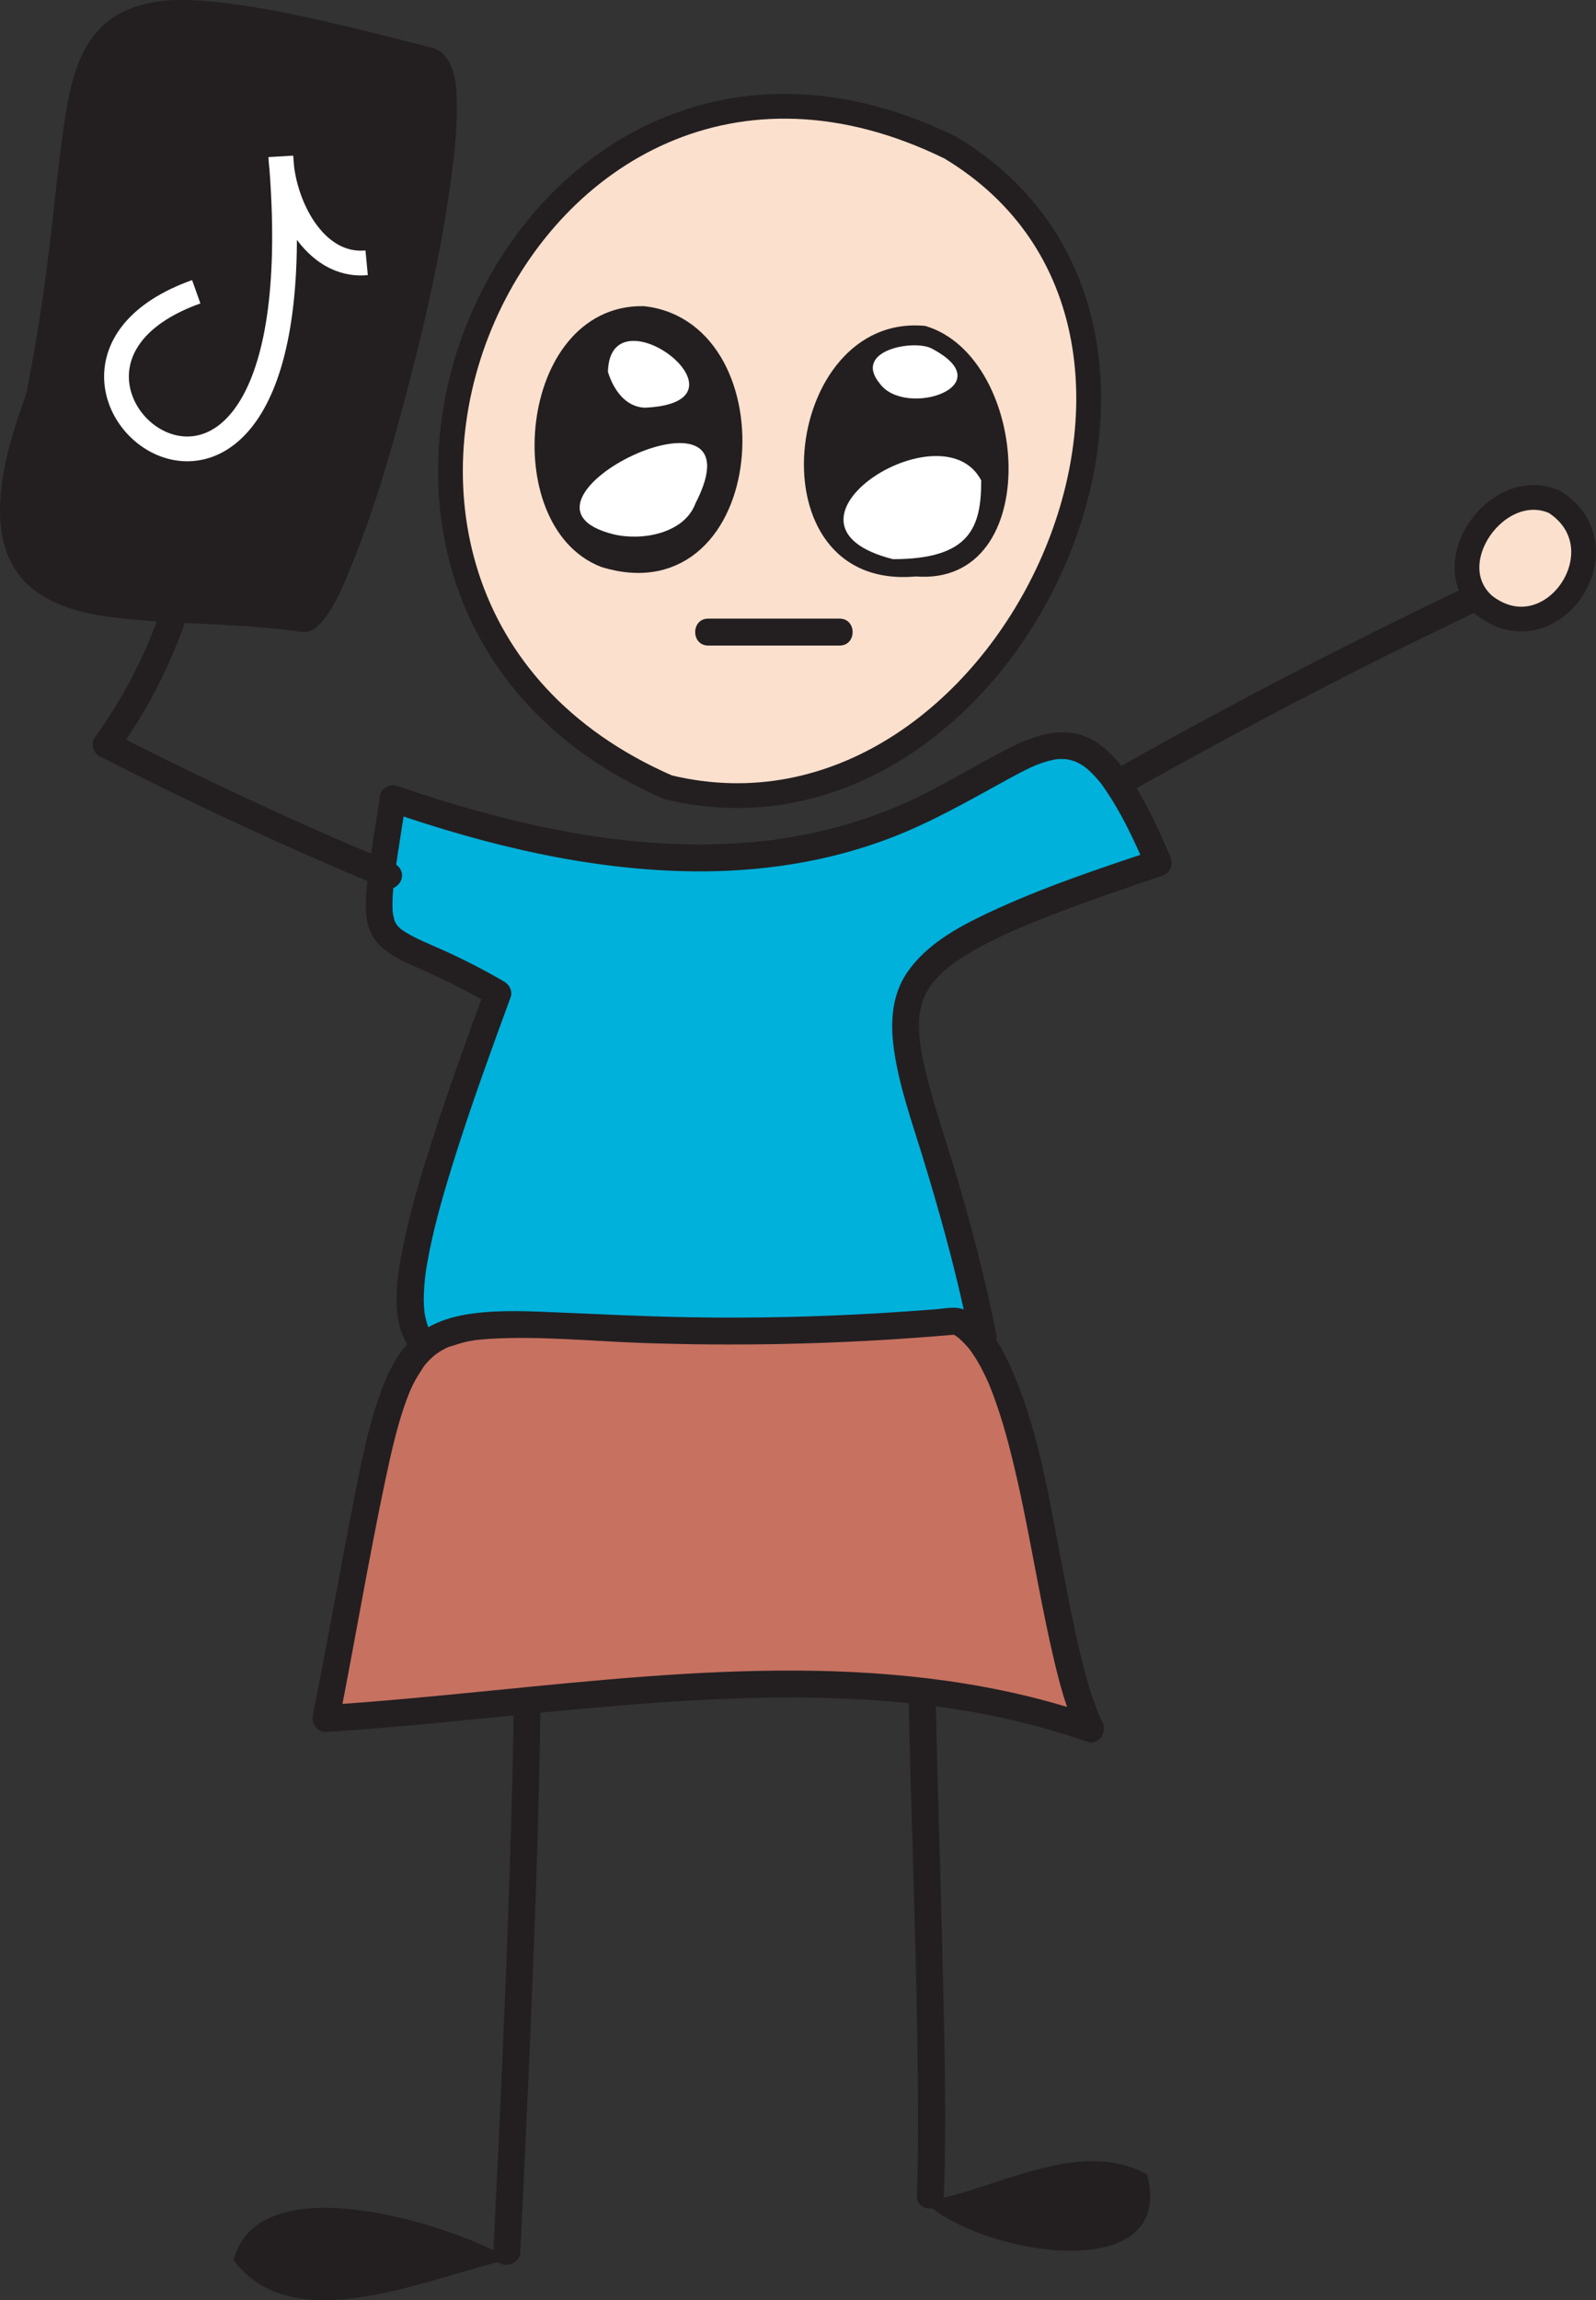 <?xml version="1.0" encoding="UTF-8"?>
<svg id="Layer_2" data-name="Layer 2" xmlns="http://www.w3.org/2000/svg" viewBox="0 0 296.44 427.14">
  <rect x="0" y="0" width="296.44" height="427.14" fill="#333333" stroke="none"/>
  <defs>
    <style>
      .cls-1 {
        fill: #fce0ce;
      }

      .cls-1, .cls-2, .cls-3 {
        stroke-miterlimit: 10;
        stroke-width: 4.6px;
      }

      .cls-1, .cls-3 {
        stroke: #231f20;
      }

      .cls-4 {
        fill: #00b1dc;
      }

      .cls-4, .cls-5, .cls-6, .cls-7 {
        stroke-width: 0px;
      }

      .cls-2 {
        fill: none;
        stroke: #fff;
      }

      .cls-3, .cls-7 {
        fill: #231f20;
      }

      .cls-5 {
        fill: #fff;
      }

      .cls-6 {
        fill: #c77161;
      }
    </style>
  </defs>
  <g id="Layer_3" data-name="Layer 3">
    <g>
      <g>
        <path class="cls-7" d="m168.66,305.47c.07,12.83.51,25.67.87,38.5.41,14.54.84,29.09.96,43.64.05,6.7.06,13.41-.18,20.11-.12,3.22,4.88,3.21,5,0,.46-12.82.17-25.67-.11-38.48-.32-14.55-.8-29.09-1.17-43.64-.17-6.7-.33-13.41-.36-20.12-.02-3.22-5.02-3.22-5,0h0Z"/>
        <path class="cls-7" d="m171.75,408.85c13.45-2.22,28.47-12,41.32-5.06,5.59,21.28-31.42,14.81-41.32,5.06Z"/>
      </g>
      <g>
        <path class="cls-1" d="m275.65,112.39c-8.88-7.89,2.62-23.89,13.14-19.16,13.2,8.53-.67,28.9-13.14,19.16Z"/>
        <g>
          <path class="cls-4" d="m73.03,148.34c-5.14,32.65-4.42,22.07,19.46,36.11-39.14,106.34-6.89,55.04,90.18,64.01-12.99-65.46-36.18-65.14,32.52-88.2-25.73-60.58-24.87,28.64-142.16-11.91Z"/>
          <path class="cls-7" d="m70.62,147.67c-.81,5.15-1.71,10.3-2.32,15.47-.32,2.76-.62,5.64,0,8.38,1.12,4.89,5.96,6.71,10.06,8.54,4.4,1.96,8.7,4.1,12.85,6.54l-1.15-2.82c-3.29,8.96-6.54,17.94-9.48,27.01-2.04,6.29-3.99,12.64-5.38,19.11-1.43,6.66-3.34,16.05,1.84,21.67,4.45,4.82,12.44,4.29,18.36,3.81,10.85-.87,21.61-2.78,32.45-3.89,15.89-1.64,31.89-2.13,47.84-1.09,2.32.15,4.64.34,6.96.55,1.73.16,2.7-1.72,2.41-3.16-2.1-10.53-4.82-20.91-7.93-31.19-2.04-6.73-4.41-13.43-5.8-20.34-.13-.67-.26-1.33-.36-2.01-.02-.14-.04-.28-.06-.42-.09-.56.01.14,0,.05-.03-.31-.08-.62-.11-.94-.11-1.15-.16-2.3-.11-3.45.01-.28.03-.55.06-.82.01-.12.03-.23.04-.35.05-.59-.08.42-.01.09.1-.5.17-1,.3-1.5s.29-1,.47-1.49c.04-.12.1-.24.14-.36-.07.2-.25.55-.08.19.12-.24.22-.47.34-.71.25-.47.52-.94.82-1.38.14-.21.3-.42.45-.63.04-.05-.39.46-.06.08.09-.11.18-.22.27-.33.78-.92,1.66-1.76,2.58-2.53.17-.14,1.02-.8.4-.33.28-.21.56-.42.85-.63.61-.44,1.24-.85,1.87-1.25,1.39-.87,2.82-1.67,4.28-2.41,3.97-2.04,7.33-3.42,11.33-4.98,5.4-2.11,10.88-4.03,16.36-5.91,1.57-.54,3.15-1.07,4.73-1.6,1.67-.56,2.14-2.14,1.49-3.67-2.01-4.73-4.16-9.47-6.95-13.79-1.85-2.86-4.05-5.69-6.99-7.51-5.08-3.14-10.72-1.37-15.65,1.1-6.78,3.39-13.14,7.52-20.1,10.57-.25.11-.5.22-.75.32-.13.06-.67.28,0,0-.15.06-.31.13-.46.19-.57.23-1.14.47-1.72.69-1.16.45-2.34.89-3.52,1.29-2.57.89-5.19,1.65-7.83,2.3-2.89.71-5.82,1.27-8.77,1.7-.16.02-1.21.17-.65.09-.41.05-.81.1-1.22.15-.87.1-1.74.19-2.61.28-1.7.16-3.4.27-5.11.35-18.11.79-35.9-2.79-53.18-8.13-2.73-.84-5.45-1.74-8.15-2.67-1.28-.44-2.73.5-3.08,1.75-.38,1.37.47,2.63,1.75,3.08,18.17,6.27,37.28,10.89,56.6,11.08,12.31.12,24.68-1.73,36.21-6.1,7.83-2.97,14.97-7.11,22.28-11.12,1.31-.72,2.63-1.42,3.98-2.05.29-.13.58-.26.87-.39.52-.24-.61.24-.09.04.17-.07.34-.14.5-.2.59-.23,1.19-.44,1.8-.61.54-.16,1.09-.27,1.65-.38.71-.14-.69.03.21-.02.29-.02.57-.04.86-.04.25,0,.49.01.74.03.12,0,.25.04.37.03.07,0-.73-.14-.15-.02.54.12,1.06.26,1.58.43.26.08.58.38-.17-.08.11.07.24.1.36.16.26.14.52.27.78.42.27.16.52.34.78.51.2.13.6.53-.08-.07.14.12.29.23.42.34.53.44,1.02.93,1.49,1.43.27.29.53.59.79.89.12.15.24.29.36.44.46.56-.23-.33.12.15,2.66,3.69,4.74,7.71,6.63,11.84.62,1.35,1.21,2.7,1.79,4.06l1.49-3.67c-10.49,3.52-21.11,7.03-31.13,11.77-5.52,2.61-11.32,5.8-14.85,10.95-2.92,4.25-3.18,9.38-2.48,14.34.93,6.61,3.2,13.03,5.16,19.38,3.06,9.95,5.87,19.95,8.07,30.13.34,1.57.66,3.13.97,4.71l2.41-3.16c-16.34-1.5-32.76-1.42-49.1,0-11.45.99-22.78,2.81-34.2,4.06-3.75.41-7.55.77-11.33.58-.39-.02-.78-.05-1.17-.08-.34-.03-1.49-.22-.54-.05-.68-.12-1.35-.22-2.02-.39-.29-.08-.59-.16-.88-.26-.35-.11-1.21-.64-.38-.12-.48-.3-1.03-.52-1.52-.82-.11-.07-.21-.17-.33-.23-.21-.1.56.5.13.1-.21-.2-.43-.38-.63-.59-.18-.19-.33-.41-.52-.6.67.67.03.02-.16-.29-.14-.24-.27-.49-.4-.73-.11-.22-.25-.75.04.13-.05-.17-.13-.33-.19-.49-.22-.62-.39-1.27-.51-1.92-.03-.17-.05-.34-.09-.5-.11-.59.06.65,0,.04-.03-.39-.08-.77-.1-1.16-.05-.84-.05-1.68-.02-2.51.04-.98.12-1.95.23-2.92.03-.25.06-.5.09-.75.06-.56-.1.61,0,.05.02-.1.03-.21.04-.31.09-.59.18-1.19.29-1.78,1.03-5.88,2.68-11.65,4.43-17.34,2.55-8.29,5.43-16.47,8.38-24.62.88-2.44,1.77-4.87,2.67-7.31.38-1.03-.25-2.3-1.15-2.82-3.69-2.16-7.49-4.11-11.38-5.87-2.28-1.03-4.67-1.95-6.83-3.23-.37-.22-.71-.48-1.08-.71.74.46.11.08-.08-.09-.15-.14-.29-.29-.44-.44-.07-.07-.13-.16-.2-.23-.31-.26.32.55.14.19-.07-.14-.19-.28-.28-.42-.1-.17-.17-.38-.28-.54-.23-.34.16.62.09.21-.02-.1-.08-.21-.11-.31-.11-.41-.18-.84-.29-1.24-.13-.46.04.65.02.16,0-.13-.03-.27-.04-.4-.03-.31-.04-.62-.05-.93-.03-1.4.08-2.81.22-4.2.23-2.26.46-3.71.83-6.15.46-3.03.95-6.05,1.43-9.08.21-1.33-.34-2.69-1.75-3.08-1.19-.33-2.86.4-3.08,1.75Z"/>
        </g>
        <g>
          <path class="cls-7" d="m95.41,304.88c.12,14.32-.29,28.65-.76,42.96-.52,15.92-1.19,31.83-1.93,47.74-.35,7.53-.71,15.07-1.08,22.6-.16,3.22,4.84,3.21,5,0,.7-14.31,1.38-28.62,1.97-42.93.66-15.91,1.25-31.83,1.59-47.75.16-7.54.26-15.08.2-22.62-.03-3.22-5.03-3.22-5,0h0Z"/>
          <path class="cls-7" d="m94.82,419.53c-11.34-6.63-46.82-17.75-51.43.17,11.12,15.06,36.31,3.13,51.43-.17Z"/>
        </g>
        <g>
          <path class="cls-6" d="m60.57,319.13c46.59-2.94,97.04-13.79,142.05,1.91-8.54-16.49-9.98-68.47-24.87-75.71-115.98,10.1-96.78-28.95-117.17,73.81Z"/>
          <path class="cls-7" d="m60.57,321.63c18.61-1.19,37.13-3.51,55.71-5.01,18.44-1.48,37.06-2.2,55.48-.02,10.27,1.22,20.42,3.45,30.19,6.84,2.19.76,3.75-1.87,2.82-3.67-.2-.39-.4-.79-.58-1.2-.09-.2-.18-.4-.26-.6.26.59-.1-.26-.15-.39-.4-1-.75-2.02-1.09-3.05-.76-2.36-1.4-4.77-1.98-7.18-1.36-5.65-2.44-11.36-3.53-17.06-2.19-11.4-4.06-23.22-8.44-34.03-1.62-4.01-3.62-8.26-6.95-11.17-.73-.64-1.53-1.26-2.39-1.73-1.67-.9-3.72-.38-5.55-.23-3.56.28-7.12.53-10.69.74-11.74.69-23.5.95-35.26.74-8.08-.14-16.15-.55-24.23-.89-5.19-.21-10.48-.49-15.65.17-4.09.52-7.98,1.7-11.12,4.48-3.23,2.85-5.07,6.98-6.47,10.96-2.15,6.14-3.4,12.6-4.66,18.97-2.02,10.2-3.83,20.43-5.79,30.64-.61,3.17-1.23,6.34-1.86,9.51-.26,1.32.38,2.7,1.75,3.08,1.23.34,2.81-.42,3.08-1.75,2.99-15.08,5.51-30.25,8.7-45.29.94-4.42,1.93-8.85,3.37-13.14.29-.85.59-1.7.93-2.54.07-.17.14-.34.21-.51s-.26.59.02-.05c.16-.36.33-.73.5-1.08.62-1.27,1.39-2.4,2.15-3.59.06-.09-.45.53-.02.04.09-.11.18-.22.27-.32.21-.25.44-.49.67-.73.21-.21.42-.41.64-.61.16-.14.89-.73.48-.41s.29-.2.45-.31c.26-.18.53-.34.8-.5.25-.15.51-.28.77-.41.12-.06.24-.11.36-.17.56-.27.12-.04,0,0,1.27-.37,2.46-.83,3.77-1.08.34-.07.69-.12,1.03-.18.23-.04.88-.1-.08,0,.2-.02.4-.05.6-.07.81-.09,1.62-.16,2.43-.21,9.39-.55,18.89.44,28.27.77,16.82.58,33.65.27,50.44-.94,2.67-.19,5.34-.41,8.01-.64l-1.26-.34c.37.18.73.39,1.08.62.15.1.3.21.46.32-.22-.16-.13-.12.19.17.67.6,1.28,1.25,1.86,1.94.39.47-.18-.28.17.23.13.18.26.36.39.55.32.46.62.94.91,1.42.56.95,1.07,1.93,1.54,2.93.61,1.29.76,1.67,1.3,3.07.46,1.22.89,2.45,1.29,3.69.89,2.74,1.64,5.52,2.33,8.32,2.96,11.96,4.72,24.17,7.48,36.17,1.2,5.23,2.52,10.59,4.99,15.39l2.82-3.67c-17.65-6.12-36.41-8.28-55.02-8.39-18.88-.11-37.7,1.8-56.46,3.66-10.4,1.03-20.8,2.06-31.23,2.73-1.35.09-2.5,1.09-2.5,2.5,0,1.29,1.15,2.59,2.5,2.5Z"/>
        </g>
        <path class="cls-7" d="m208.99,147.56c16.49-9.32,33.22-18.21,50.19-26.63,4.84-2.4,9.69-4.76,14.56-7.09,1.22-.58,1.54-2.32.9-3.42-.73-1.25-2.2-1.48-3.42-.9-17.09,8.17-33.96,16.78-50.59,25.85-4.74,2.59-9.46,5.21-14.16,7.87-2.8,1.58-.28,5.9,2.52,4.32h0Z"/>
        <path class="cls-7" d="m72.81,160.17c-17.59-7.33-34.88-15.37-51.84-24.06l.9,3.42c6.1-8.4,10.72-17.81,13.73-27.75.93-3.09-3.89-4.41-4.82-1.33-2.89,9.54-7.37,18.49-13.22,26.55-.76,1.05-.22,2.85.9,3.42,17.35,8.89,35.04,17.07,53.04,24.56,1.25.52,2.75-.56,3.08-1.75.4-1.44-.49-2.55-1.75-3.08h0Z"/>
        <g>
          <g>
            <g>
              <g>
                <path class="cls-1" d="m176.53,27.42c56.89,34.17,10.24,133.94-52.46,118.77C42.8,110.75,96.45-11.91,176.53,27.42Z"/>
                <path class="cls-3" d="m119.45,59.15c-20.64-.32-23.94,37.36-7.02,43.96,27.81,8.55,31.11-41.22,7.02-43.96Z"/>
              </g>
              <path class="cls-7" d="m171.89,60.53c-26.78-2.65-32.57,49.29-1.78,46.52,24.03,1.85,21.29-40.7,1.78-46.52Z"/>
              <path class="cls-5" d="m165.86,103.84c-25.39-6.42,9.13-28.59,16.39-14.62,0,8.56-1.92,14.62-16.39,14.62Z"/>
              <path class="cls-5" d="m172.97,64.68c13.53,7.03-4.89,13.04-9.56,6.54-5.07-6.12,6.16-8.21,9.56-6.54Z"/>
            </g>
            <path class="cls-5" d="m113.99,99.23c5.27,1.26,13.12-.17,15.18-5.74,13.19-25.61-39.02-.16-15.18,5.74Z"/>
            <path class="cls-5" d="m119.76,75.71c21.82-.97-6.55-22.41-6.84-6.63,1.03,3.27,3.21,6.48,6.84,6.63Z"/>
          </g>
          <path class="cls-7" d="m131.54,119.88c8.14,0,16.27,0,24.41,0,3.22,0,3.22-5,0-5-8.14,0-16.27,0-24.41,0-3.22,0-3.22,5,0,5h0Z"/>
        </g>
        <g>
          <g>
            <path class="cls-7" d="m7.18,74.15c-17.23,46.92,16.17,35.88,49.29,40.78,8.55-2.26,34.7-102.84,22.83-103.68C.17-9.43,21.13,4.93,7.18,74.15Z"/>
            <path class="cls-7" d="m4.77,73.48c-4.18,11.43-9.76,29.96,3.75,37.54,5.04,2.83,11.05,3.58,16.71,4.08,7.02.63,14.07.71,21.1,1.23,1.85.14,3.71.3,5.56.5.96.1,1.91.22,2.87.34.43.06,1.78.33,2.51.11,1.39-.41,2.39-1.59,3.22-2.7,2.1-2.83,3.45-6.26,4.77-9.49,4.4-10.77,7.62-22.07,10.56-33.32,3.2-12.23,6.01-24.63,7.77-37.16.68-4.87,1.29-9.79,1.26-14.72-.02-2.91-.09-6.48-1.81-8.98-.44-.64-.99-1.22-1.68-1.61-.31-.17-.66-.32-1-.42-.09-.03-.18-.03-.27-.05.38.08-1.03-.24-.6-.1.19.06-.81-.25-1-.3-4.43-1.15-8.88-2.28-13.33-3.34-6.92-1.65-13.88-3.22-20.93-4.2-7.97-1.11-17.73-2.2-24.44,3.28-5.73,4.67-7.04,13.04-8.03,19.91-.79,5.52-1.35,11.07-1.98,16.62-.38,3.33-.77,6.66-1.21,9.98s-1,7.19-1.58,10.73c-.66,4.03-1.39,8.06-2.19,12.06-.27,1.32.38,2.7,1.75,3.08,1.23.34,2.81-.42,3.08-1.75,2.28-11.36,3.88-22.83,5.19-34.34.48-4.24.92-8.49,1.46-12.72.03-.22.06-.43.08-.65.02-.14.13-.96.03-.25.06-.45.12-.89.19-1.34.13-.88.26-1.76.41-2.64.26-1.54.55-3.08.9-4.61.31-1.34.68-2.67,1.13-3.97.1-.3.21-.6.33-.89.05-.13.11-.27.16-.4.09-.27-.27.58,0-.02.24-.53.49-1.06.78-1.58s.56-.96.88-1.42c.07-.1.15-.2.22-.31.32-.47-.28.31-.06.08.18-.2.34-.41.52-.61.36-.41.75-.79,1.16-1.15.09-.08.19-.15.28-.24.35-.32-.46.31-.13.1.24-.15.46-.33.7-.49.46-.3.93-.56,1.42-.8.29-.14.96-.37.22-.12.29-.1.58-.23.87-.33.58-.2,1.17-.36,1.76-.5.31-.07.63-.14.95-.2.15-.03.3-.05.46-.08.11-.02.81-.12.34-.06-.43.06.53-.06.72-.08.39-.04.78-.07,1.17-.09.78-.05,1.57-.07,2.35-.07,1.82,0,3.65.11,5.46.29,1.01.1,2.03.22,3.04.35.44.06-.29-.04.29.04.25.04.51.07.76.11.6.09,1.2.18,1.79.28,2.52.41,5.03.88,7.52,1.39,6.19,1.27,12.33,2.75,18.45,4.3,1.79.45,3.58.91,5.36,1.38.86.22,1.7.43,2.58.58-1.11-.18-.42-.07-.18.02-.4-.16-.58-.32-.21-.05.28.2-.61-.53-.11-.05.43.41-.24-.48-.06-.08.07.15.18.31.26.45.34.57-.13-.46.01,0,.06.22.15.43.21.65.14.47.22.96.31,1.44.15.81-.04-.5.04.27.03.3.06.59.09.89.05.68.08,1.36.1,2.04.07,3.35-.21,6.7-.58,10.03-.11,1.02-.24,2.04-.37,3.06-.08.59.03-.2-.03.25-.03.24-.07.48-.1.72-.08.56-.16,1.12-.24,1.68-.33,2.21-.7,4.41-1.09,6.6-1.75,9.8-3.99,19.52-6.52,29.14-2.36,8.99-4.96,17.93-8.09,26.69-.64,1.78-1.3,3.56-2,5.31-.15.37-.3.74-.45,1.11-.07.18-.15.36-.22.54-.22.54.19-.43-.09.22-.3.7-.6,1.39-.92,2.08-.54,1.16-1.1,2.31-1.74,3.42-.26.46-.54.91-.84,1.35-.12.17-.25.34-.36.51-.24.37.39-.42.16-.21-.08.08-.15.18-.22.27-.05.05-.65.71-.69.67-.08-.08.72-.41.15-.15-.45.21.75-.24.22-.09h1.33c-6.35-.93-12.75-1.35-19.16-1.66-2.9-.14-5.79-.26-8.68-.44-1.36-.08-2.71-.18-4.07-.3-.63-.06-1.26-.12-1.89-.19-.31-.03-.62-.07-.93-.11-.18-.02-1.21-.16-.7-.09-2.3-.32-4.59-.75-6.82-1.42-.49-.15-.98-.31-1.46-.49-.24-.09-.47-.18-.7-.27-.12-.05-.44-.19.08.04-.14-.06-.28-.12-.42-.19-.88-.42-1.74-.87-2.54-1.42-.19-.13-.37-.26-.56-.4.45.32.02.01-.16-.14-.36-.31-.71-.64-1.04-.98-.15-.16-.3-.33-.45-.5-.08-.08-.14-.17-.22-.26-.22-.26.28.38.08.1-.28-.4-.56-.79-.8-1.22s-.44-.83-.64-1.26c.27.59-.03-.08-.09-.25-.11-.29-.21-.59-.3-.89-.14-.47-.26-.95-.36-1.43-.06-.27-.1-.54-.15-.81-.01-.08-.07-.52-.03-.19.05.36-.03-.24-.03-.31-.72-7.69,1.81-15.34,4.47-22.65.46-1.27-.52-2.74-1.75-3.08-1.39-.38-2.61.47-3.08,1.75Z"/>
          </g>
          <path class="cls-2" d="m68.1,48.8c-9.86.93-15.66-11.08-15.93-19.7,8.09,93.97-59.35,40.66-15.72,25.08"/>
        </g>
      </g>
    </g>
  </g>
</svg>